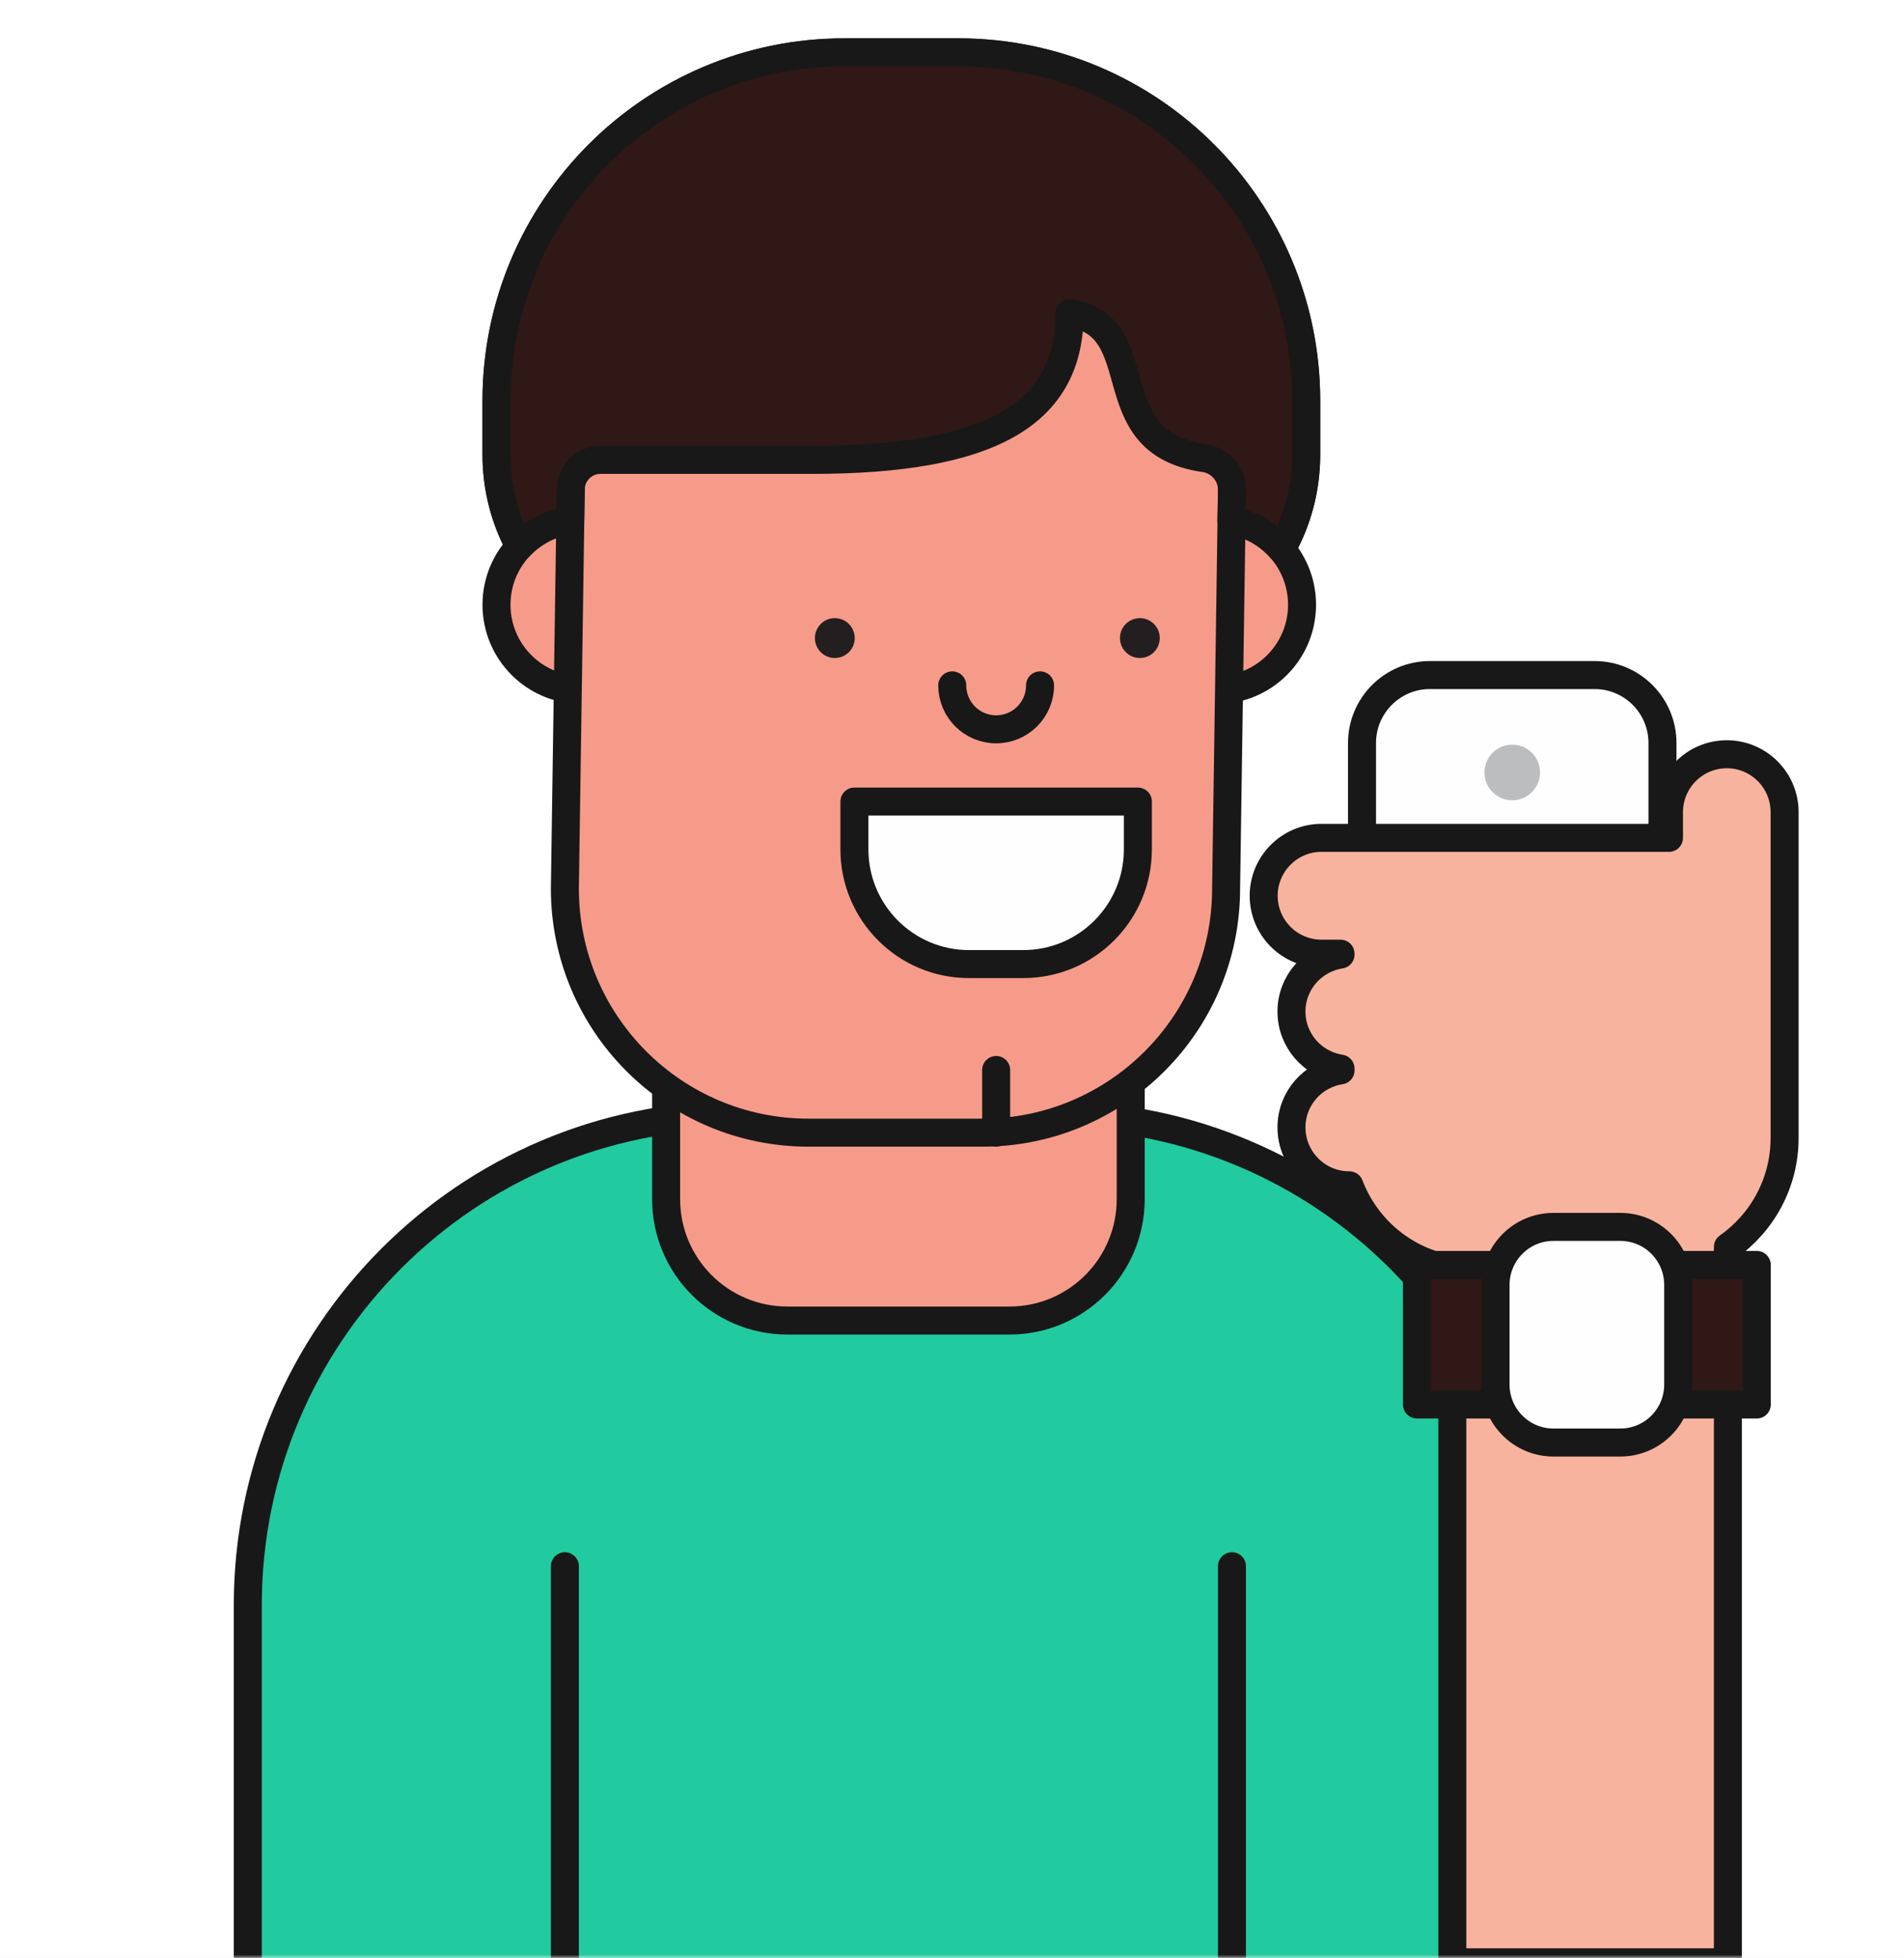 <svg height="294" viewBox="0 0 286 294" width="286" xmlns="http://www.w3.org/2000/svg" xmlns:xlink="http://www.w3.org/1999/xlink"><rect x="0" y="0" width="286" height="294" fill="#808080" stroke="none"/><defs><path id="a" d="m0 0h286v294h-286z"/><mask id="b" fill="#fff"><use fill="#fff" fill-rule="evenodd" xlink:href="#a"/></mask></defs><g fill="none" fill-rule="evenodd"><use fill="#fff" fill-rule="nonzero" xlink:href="#a"/><g mask="url(#b)"><g transform="translate(37 7)"><path d="m130.199 90.33h-63.614c-16.02 0-29.007-13.004-29.007-29.045v-8.093c0-28.901 23.4-52.332 52.267-52.332h17.094c28.867 0 52.267 23.431 52.267 52.332v8.093c0 16.04-12.986 29.045-29.007 29.045" fill="#2f1815"/><path d="m130.199 90.33h-63.614c-16.02 0-29.007-13.004-29.007-29.045v-8.093c0-28.901 23.4-52.332 52.267-52.332h17.094c28.867 0 52.267 23.431 52.267 52.332v8.093c0 16.04-12.986 29.045-29.007 29.045z" stroke="#181818" stroke-linecap="round" stroke-linejoin="round" stroke-width="4.205"/><path d="m159.702 373.891h-124.38c-19.386 0-35.101-15.735-35.101-35.148v-104.697c0-40.653 32.913-73.608 73.513-73.608h47.558c40.6 0 73.515 32.955 73.515 73.608v104.697c0 19.413-15.717 35.148-35.105 35.148" fill="#22ca9f"/><path d="m159.702 373.891h-124.38c-19.386 0-35.101-15.735-35.101-35.148v-104.697c0-40.653 32.913-73.608 73.513-73.608h47.558c40.6 0 73.515 32.955 73.515 73.608v104.697c0 19.413-15.717 35.148-35.105 35.148z" stroke="#181818" stroke-width="4.205"/><path d="m74.854 96.606h-24.49c-7.062 0-12.784-5.729-12.784-12.8 0-7.067 5.722-12.8 12.784-12.8h24.49z" fill="#f69b8a"/><path d="m74.854 96.606h-24.49c-7.062 0-12.784-5.729-12.784-12.8 0-7.067 5.722-12.8 12.784-12.8h24.49z" stroke="#181818" stroke-linecap="round" stroke-linejoin="round" stroke-width="4.205"/><path d="m121.304 96.606h24.49c7.06 0 12.784-5.729 12.784-12.8 0-7.067-5.724-12.8-12.784-12.8h-24.49z" fill="#f69b8a"/><path d="m121.304 96.606h24.49c7.06 0 12.784-5.729 12.784-12.8 0-7.067-5.724-12.8-12.784-12.8h-24.49z" stroke="#181818" stroke-linecap="round" stroke-linejoin="round" stroke-width="4.205"/><path d="m114.634 191.289h-33.361c-10.059 0-18.214-8.164-18.214-18.233v-45.827c0-10.071 8.156-18.235 18.214-18.235h33.361c10.059 0 18.211 8.164 18.211 18.235v45.827c0 10.07-8.152 18.233-18.211 18.233" fill="#f69b8a"/><path d="m114.634 191.289h-33.361c-10.059 0-18.214-8.164-18.214-18.233v-45.827c0-10.071 8.156-18.235 18.214-18.235h33.361c10.059 0 18.211 8.164 18.211 18.235v45.827c0 10.07-8.152 18.233-18.211 18.233z" stroke="#181818" stroke-linecap="round" stroke-linejoin="round" stroke-width="4.205"/><path d="m148.054 66.572-.881 59.851c0 20.244-16.391 36.655-36.608 36.655h-26.106c-20.219 0-36.61-16.411-36.61-36.655l.881-59.851c0-27.462 22.235-49.721 49.662-49.721h.002c27.426 0 49.66 22.259 49.66 49.721" fill="#f69b8a"/><path d="m109.295 101.599c0-12.841-10.397-23.251-23.224-23.251-12.825 0-23.223 10.41-23.223 23.251 0 12.845 10.397 23.255 23.223 23.255 12.827 0 23.224-10.41 23.224-23.255"/><path d="m157.443 101.599c0-12.841-10.397-23.251-23.224-23.251-12.825 0-23.223 10.41-23.223 23.251 0 12.845 10.397 23.255 23.223 23.255 12.827 0 23.224-10.41 23.224-23.255"/><path d="m148.054 66.572-.881 59.851c0 20.244-16.391 36.655-36.608 36.655h-26.106c-20.219 0-36.61-16.411-36.61-36.655l.881-59.851c0-27.462 22.235-49.721 49.662-49.721h.002c27.426 0 49.66 22.259 49.66 49.721z" stroke="#181818" stroke-linecap="round" stroke-linejoin="round" stroke-width="4.205"/><path d="m119.227 95.911c0 3.648-2.952 6.604-6.596 6.604-3.642 0-6.594-2.956-6.594-6.604" stroke="#181818" stroke-linecap="round" stroke-linejoin="round" stroke-width="4.205"/><path d="m85.409 88.81c0-1.654 1.338-2.993 2.99-2.993s2.991 1.34 2.991 2.993c0 1.655-1.34 2.993-2.991 2.993s-2.99-1.338-2.99-2.993" fill="#231f20"/><path d="m131.229 88.81c0-1.654 1.34-2.993 2.99-2.993 1.652 0 2.991 1.34 2.991 2.993 0 1.655-1.34 2.993-2.991 2.993-1.65 0-2.99-1.338-2.99-2.993" fill="#231f20"/><path d="m116.711 137.763h-8.159c-9.504 0-17.21-7.715-17.21-17.231v-7.172h42.578v7.172c0 9.516-7.705 17.231-17.21 17.231" fill="#fefefe"/><path d="m116.711 137.763h-8.159c-9.504 0-17.21-7.715-17.21-17.231v-7.172h42.578v7.172c0 9.516-7.705 17.231-17.21 17.231z" stroke="#181818" stroke-linecap="round" stroke-linejoin="round" stroke-width="4.205"/><path d="m112.632 163.077v-9.411" fill="#2f1815"/><path d="m112.632 163.077v-9.411" stroke="#181818" stroke-linecap="round" stroke-linejoin="round" stroke-width="4.205"/><path d="m106.94.856h-17.094c-28.867 0-52.267 23.431-52.267 52.332v8.093c0 4.984 1.258 9.676 3.468 13.773 1.965-2.094 4.62-3.524 7.608-3.925l.076-4.562v-.044c.002-2.468 1.999-4.466 4.464-4.466h31.715c26.779 0 38.764-6.815 38.764-22.02 12.632 1.828 3.711 19.413 20.222 21.752 2.35.332 4.154 2.356 4.158 4.734v.044l-.078 4.635c2.99.516 5.621 2.065 7.516 4.274 2.357-4.198 3.714-9.035 3.714-14.195v-8.093c0-28.901-23.4-52.332-52.267-52.332" fill="#2f1815"/><path d="m106.94.856h-17.094c-28.867 0-52.267 23.431-52.267 52.332v8.093c0 4.984 1.258 9.676 3.468 13.773 1.965-2.094 4.62-3.524 7.608-3.925l.076-4.562v-.044c.002-2.468 1.999-4.466 4.464-4.466h31.715c26.779 0 38.764-6.815 38.764-22.02 12.632 1.828 3.711 19.413 20.222 21.752 2.35.332 4.154 2.356 4.158 4.734v.044l-.078 4.635c2.99.516 5.621 2.065 7.516 4.274 2.357-4.198 3.714-9.035 3.714-14.195v-8.093c0-28.901-23.4-52.332-52.267-52.332z" stroke="#181818" stroke-linecap="round" stroke-linejoin="round" stroke-width="4.205"/><path d="m202.524 165.479h-24.738c-5.632 0-10.197-4.571-10.197-10.21v-50.694c0-5.639 4.565-10.21 10.197-10.21h24.738c5.632 0 10.197 4.571 10.197 10.21v50.694c0 5.639-4.565 10.21-10.197 10.21" fill="#fefefe"/><path d="m202.524 165.479h-24.738c-5.632 0-10.197-4.571-10.197-10.21v-50.694c0-5.639 4.565-10.21 10.197-10.21h24.738c5.632 0 10.197 4.571 10.197 10.21v50.694c0 5.639-4.565 10.21-10.197 10.21z" stroke="#181818" stroke-linecap="round" stroke-linejoin="round" stroke-width="4.205"/><path d="m190.156 104.816c-2.304 0-4.172 1.872-4.172 4.177 0 2.307 1.868 4.177 4.172 4.177 2.304 0 4.172-1.87 4.172-4.177 0-2.305-1.868-4.177-4.172-4.177" fill="#bbbdbf"/><path d="m222.382 106.259c-4.795 0-8.684 3.893-8.684 8.696v3.856h-36.399-12.937-2.86c-4.795 0-8.684 3.895-8.684 8.696 0 4.803 3.888 8.694 8.684 8.694h2.86v.133c-4.168.639-7.37 4.211-7.37 8.561 0 4.354 3.202 7.926 7.37 8.565v.264c-4.168.637-7.37 4.211-7.37 8.563 0 4.801 3.886 8.696 8.684 8.696h.012c2.502 6.57 8.352 11.485 15.469 12.628v104.042h41.389v-107.419c5.146-3.616 8.519-9.592 8.519-16.365v-38.64-6.42-3.856c0-4.803-3.886-8.696-8.684-8.696" fill="#f8b39e"/><path d="m222.382 106.259c-4.795 0-8.684 3.893-8.684 8.696v3.856h-36.399-12.937-2.86c-4.795 0-8.684 3.895-8.684 8.696 0 4.803 3.888 8.694 8.684 8.694h2.86v.133c-4.168.639-7.37 4.211-7.37 8.561 0 4.354 3.202 7.926 7.37 8.565v.264c-4.168.637-7.37 4.211-7.37 8.563 0 4.801 3.886 8.696 8.684 8.696h.012c2.502 6.57 8.352 11.485 15.469 12.628v104.042h41.389v-107.419c5.146-3.616 8.519-9.592 8.519-16.365v-38.64-6.42-3.856c0-4.803-3.886-8.696-8.684-8.696z" stroke="#181818" stroke-linecap="round" stroke-linejoin="round" stroke-width="4.205"/><path d="m175.84 203.895h51.047v-20.957h-51.047z" fill="#2f1815"/><path d="m175.84 203.895h51.047v-20.957h-51.047z" stroke="#181818" stroke-linecap="round" stroke-linejoin="round" stroke-width="4.205"/><path d="m206.384 209.608h-10.038c-4.804 0-8.698-3.9-8.698-8.71v-14.961c0-4.81 3.893-8.71 8.698-8.71h10.038c4.804 0 8.698 3.9 8.698 8.71v14.961c0 4.81-3.893 8.71-8.698 8.71" fill="#fefefe"/><path d="m206.384 209.608h-10.038c-4.804 0-8.698-3.9-8.698-8.71v-14.961c0-4.81 3.893-8.71 8.698-8.71h10.038c4.804 0 8.698 3.9 8.698 8.71v14.961c0 4.81-3.893 8.71-8.698 8.71z" stroke="#181818" stroke-linecap="round" stroke-linejoin="round" stroke-width="4.205"/><path d="m47.851 228.182v64.204" fill="#2f1815"/><path d="m47.851 228.182v64.204" stroke="#181818" stroke-linecap="round" stroke-linejoin="round" stroke-width="4.205"/><path d="m148.054 228.182v64.204" fill="#2f1815"/><path d="m148.054 228.182v64.204" stroke="#181818" stroke-linecap="round" stroke-linejoin="round" stroke-width="4.205"/></g></g></g></svg>